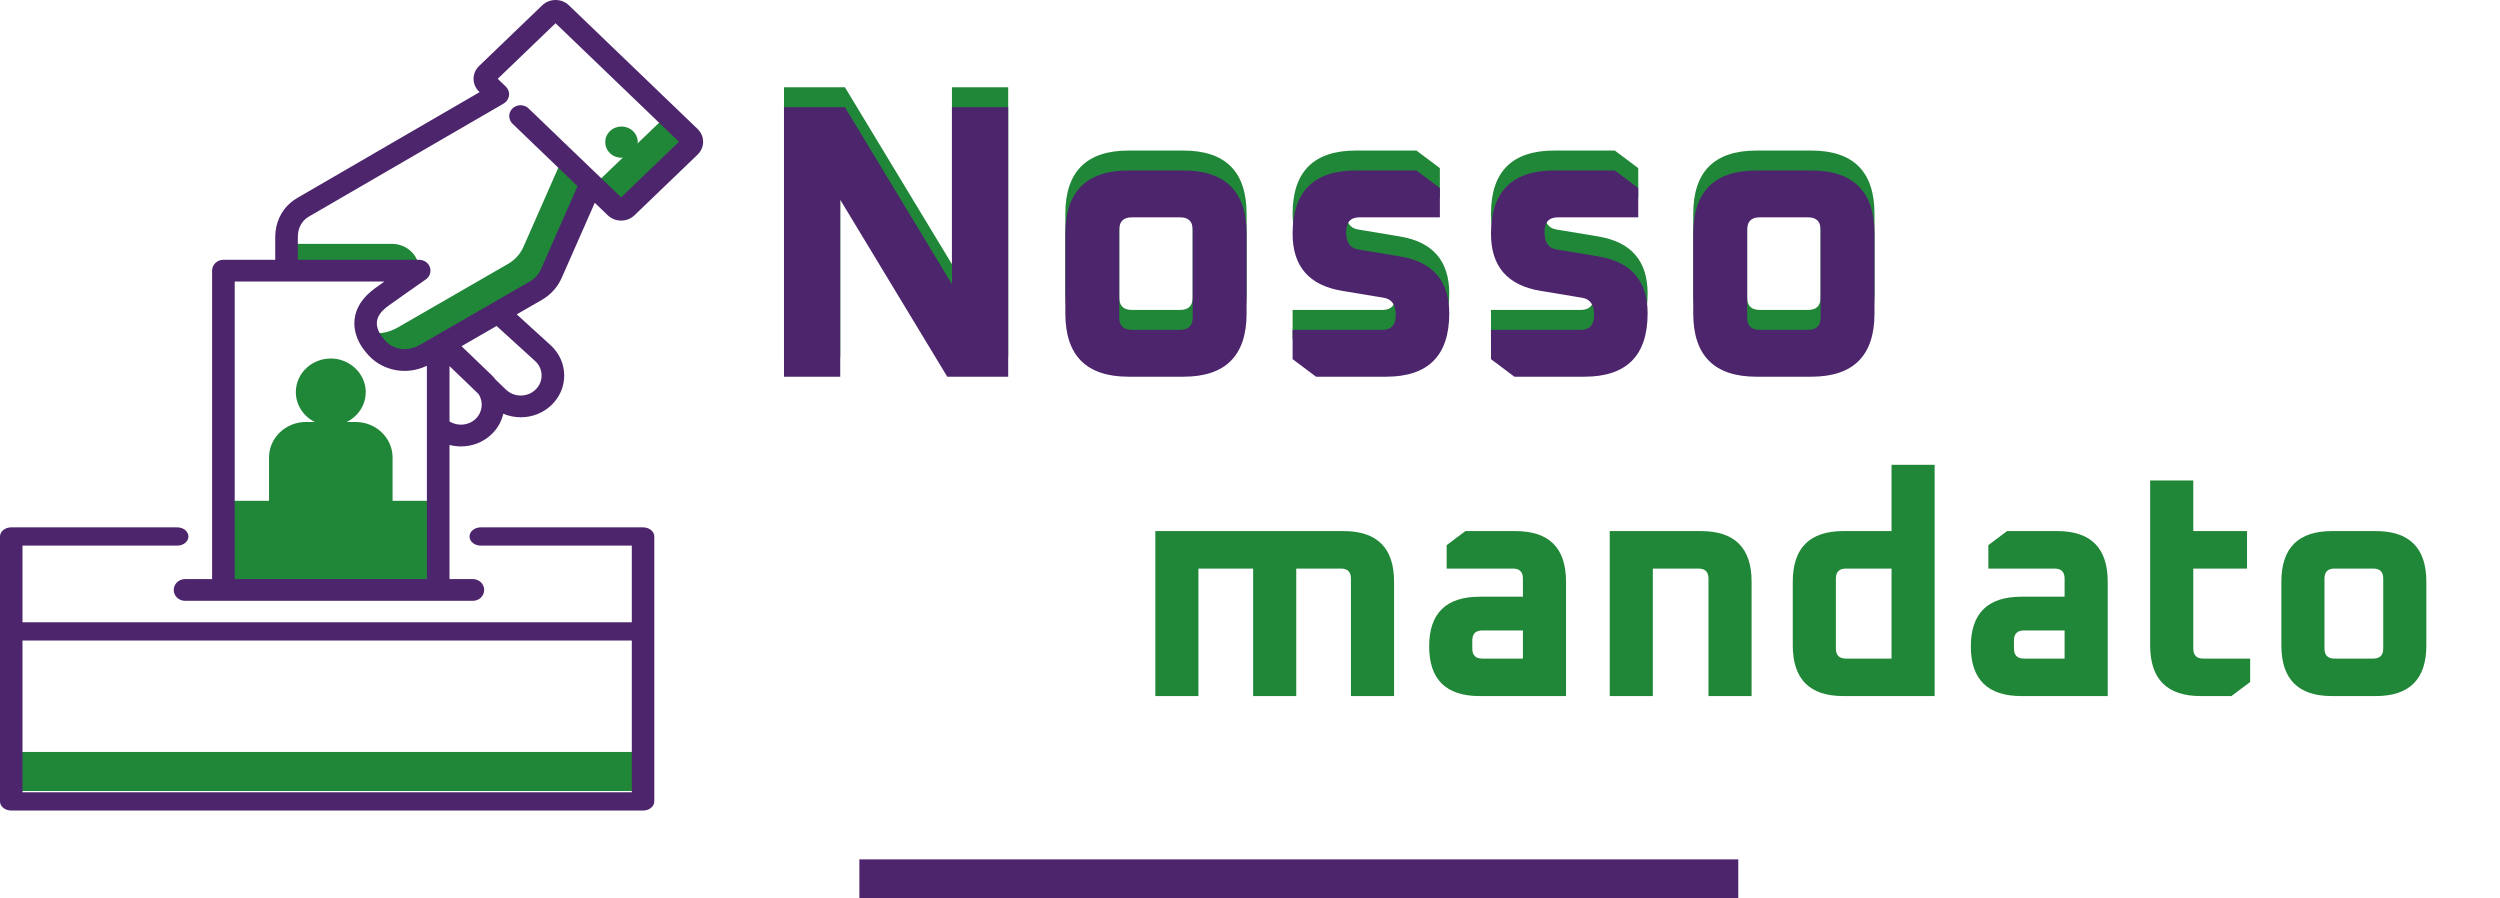 <svg width="256" height="92" viewBox="0 0 256 92" fill="none" xmlns="http://www.w3.org/2000/svg">
<line x1="88" y1="90" x2="178" y2="90" stroke="#4D256C" stroke-width="4"/>
<path d="M118.304 71.278V54.382H137.568C141.024 54.382 142.752 56.11 142.752 59.566V71.278H138.336V59.246C138.336 58.563 137.995 58.222 137.312 58.222H132.736V71.278H128.32V58.222H122.72V71.278H118.304ZM151.53 71.278C148.074 71.278 146.346 69.582 146.346 66.19C146.346 62.798 148.074 61.102 151.53 61.102H155.946V59.246C155.946 58.563 155.604 58.222 154.922 58.222H148.138V55.822L150.058 54.382H155.178C158.634 54.382 160.362 56.11 160.362 59.566V71.278H151.53ZM150.762 66.414C150.762 67.097 151.103 67.438 151.786 67.438H155.946V64.558H151.786C151.103 64.558 150.762 64.899 150.762 65.582V66.414ZM164.835 71.278V54.382H174.179C177.635 54.382 179.363 56.11 179.363 59.566V71.278H174.947V59.246C174.947 58.563 174.606 58.222 173.923 58.222H169.251V71.278H164.835ZM183.579 66.094V59.566C183.579 56.11 185.307 54.382 188.763 54.382H193.691V47.598H198.107V71.278H188.763C185.307 71.278 183.579 69.55 183.579 66.094ZM187.995 66.414C187.995 67.097 188.337 67.438 189.019 67.438H193.691V58.222H189.019C188.337 58.222 187.995 58.563 187.995 59.246V66.414ZM206.998 71.278C203.542 71.278 201.814 69.582 201.814 66.19C201.814 62.798 203.542 61.102 206.998 61.102H211.414V59.246C211.414 58.563 211.073 58.222 210.39 58.222H203.606V55.822L205.526 54.382H210.646C214.102 54.382 215.83 56.11 215.83 59.566V71.278H206.998ZM206.23 66.414C206.23 67.097 206.572 67.438 207.254 67.438H211.414V64.558H207.254C206.572 64.558 206.23 64.899 206.23 65.582V66.414ZM220.176 66.094V49.198H224.592V54.382H230.096V58.222H224.592V66.414C224.592 67.097 224.933 67.438 225.616 67.438H230.416V69.838L228.496 71.278H225.36C221.904 71.278 220.176 69.55 220.176 66.094ZM233.611 66.094V59.566C233.611 56.11 235.339 54.382 238.795 54.382H243.275C246.731 54.382 248.458 56.11 248.458 59.566V66.094C248.458 69.55 246.731 71.278 243.275 71.278H238.795C235.339 71.278 233.611 69.55 233.611 66.094ZM238.027 66.414C238.027 67.097 238.368 67.438 239.051 67.438H243.019C243.701 67.438 244.043 67.097 244.043 66.414V59.246C244.043 58.563 243.701 58.222 243.019 58.222H239.051C238.368 58.222 238.027 58.563 238.027 59.246V66.414Z" fill="#218738"/>
<path d="M80.28 36.536V8.936H86.52L97.48 27.056V8.936H103.24V36.536H97L86.04 18.416V36.536H80.28ZM109.091 30.056V21.896C109.091 17.576 111.251 15.416 115.571 15.416H121.171C125.491 15.416 127.651 17.576 127.651 21.896V30.056C127.651 34.376 125.491 36.536 121.171 36.536H115.571C111.251 36.536 109.091 34.376 109.091 30.056ZM114.611 30.456C114.611 31.309 115.038 31.736 115.891 31.736H120.851C121.705 31.736 122.131 31.309 122.131 30.456V21.496C122.131 20.642 121.705 20.216 120.851 20.216H115.891C115.038 20.216 114.611 20.642 114.611 21.496V30.456ZM132.363 34.736V31.736H141.563C142.47 31.736 142.923 31.229 142.923 30.216C142.923 29.176 142.523 28.589 141.723 28.456L137.403 27.736C134.043 27.176 132.363 25.229 132.363 21.896C132.363 17.576 134.523 15.416 138.843 15.416H145.043L147.443 17.216V20.216H139.203C138.296 20.216 137.843 20.722 137.843 21.736C137.843 22.776 138.243 23.362 139.043 23.496L143.363 24.216C146.723 24.776 148.403 26.722 148.403 30.056C148.403 34.376 146.243 36.536 141.923 36.536H134.763L132.363 34.736ZM152.676 34.736V31.736H161.876C162.782 31.736 163.236 31.229 163.236 30.216C163.236 29.176 162.836 28.589 162.036 28.456L157.716 27.736C154.356 27.176 152.676 25.229 152.676 21.896C152.676 17.576 154.836 15.416 159.156 15.416H165.356L167.756 17.216V20.216H159.516C158.609 20.216 158.156 20.722 158.156 21.736C158.156 22.776 158.556 23.362 159.356 23.496L163.676 24.216C167.036 24.776 168.716 26.722 168.716 30.056C168.716 34.376 166.556 36.536 162.236 36.536H155.076L152.676 34.736ZM173.388 30.056V21.896C173.388 17.576 175.548 15.416 179.868 15.416H185.468C189.788 15.416 191.948 17.576 191.948 21.896V30.056C191.948 34.376 189.788 36.536 185.468 36.536H179.868C175.548 36.536 173.388 34.376 173.388 30.056ZM178.908 30.456C178.908 31.309 179.335 31.736 180.188 31.736H185.148C186.001 31.736 186.428 31.309 186.428 30.456V21.496C186.428 20.642 186.001 20.216 185.148 20.216H180.188C179.335 20.216 178.908 20.642 178.908 21.496V30.456Z" fill="#218738"/>
<path d="M80.28 38.576V10.976H86.52L97.48 29.096V10.976H103.24V38.576H97L86.04 20.456V38.576H80.28ZM109.091 32.096V23.936C109.091 19.616 111.251 17.456 115.571 17.456H121.171C125.491 17.456 127.651 19.616 127.651 23.936V32.096C127.651 36.416 125.491 38.576 121.171 38.576H115.571C111.251 38.576 109.091 36.416 109.091 32.096ZM114.611 32.496C114.611 33.349 115.038 33.776 115.891 33.776H120.851C121.705 33.776 122.131 33.349 122.131 32.496V23.536C122.131 22.683 121.705 22.256 120.851 22.256H115.891C115.038 22.256 114.611 22.683 114.611 23.536V32.496ZM132.363 36.776V33.776H141.563C142.47 33.776 142.923 33.269 142.923 32.256C142.923 31.216 142.523 30.629 141.723 30.496L137.403 29.776C134.043 29.216 132.363 27.269 132.363 23.936C132.363 19.616 134.523 17.456 138.843 17.456H145.043L147.443 19.256V22.256H139.203C138.296 22.256 137.843 22.762 137.843 23.776C137.843 24.816 138.243 25.402 139.043 25.536L143.363 26.256C146.723 26.816 148.403 28.762 148.403 32.096C148.403 36.416 146.243 38.576 141.923 38.576H134.763L132.363 36.776ZM152.676 36.776V33.776H161.876C162.782 33.776 163.236 33.269 163.236 32.256C163.236 31.216 162.836 30.629 162.036 30.496L157.716 29.776C154.356 29.216 152.676 27.269 152.676 23.936C152.676 19.616 154.836 17.456 159.156 17.456H165.356L167.756 19.256V22.256H159.516C158.609 22.256 158.156 22.762 158.156 23.776C158.156 24.816 158.556 25.402 159.356 25.536L163.676 26.256C167.036 26.816 168.716 28.762 168.716 32.096C168.716 36.416 166.556 38.576 162.236 38.576H155.076L152.676 36.776ZM173.388 32.096V23.936C173.388 19.616 175.548 17.456 179.868 17.456H185.468C189.788 17.456 191.948 19.616 191.948 23.936V32.096C191.948 36.416 189.788 38.576 185.468 38.576H179.868C175.548 38.576 173.388 36.416 173.388 32.096ZM178.908 32.496C178.908 33.349 179.335 33.776 180.188 33.776H185.148C186.001 33.776 186.428 33.349 186.428 32.496V23.536C186.428 22.683 186.001 22.256 185.148 22.256H180.188C179.335 22.256 178.908 22.683 178.908 23.536V32.496Z" fill="#4D256C"/>
<path d="M22.876 51.283H44.87V60.411H22.876V51.283Z" fill="#218738"/>
<path d="M1 77H66V81H1V77Z" fill="#218738"/>
<path d="M42.924 27.646C42.924 26.17 41.679 24.973 40.142 24.973H29.341V27.714H36.179C36.209 27.691 42.892 27.668 42.924 27.646Z" fill="#218738"/>
<path d="M70.617 13.995L62.6 6.292L67.765 11.254C68.065 11.543 68.068 12.013 67.765 12.304L61.297 18.518C60.997 18.807 60.505 18.807 60.205 18.518L57.656 16.07L53.6 25.279C53.281 26.006 52.737 26.606 52.033 27.016L40.709 33.545C39.775 34.085 38.649 34.28 37.6 34.002C37.593 34 37.586 33.998 37.578 33.995C37.718 34.426 37.934 34.789 38.118 35.048L38.375 35.375C38.386 35.39 38.399 35.404 38.413 35.422C38.924 36.07 39.623 36.527 40.453 36.742C41.502 37.02 42.627 36.826 43.562 36.285L54.885 29.756C55.59 29.347 56.133 28.746 56.453 28.019L60.508 18.81L63.057 21.259C63.357 21.547 63.849 21.547 64.149 21.259L70.617 15.044C70.92 14.753 70.918 14.284 70.617 13.995Z" fill="#218738"/>
<path d="M62.463 13.422C61.812 14.047 61.812 15.061 62.463 15.686C63.113 16.311 64.168 16.311 64.819 15.686C65.469 15.061 65.469 14.048 64.819 13.423C64.168 12.798 63.113 12.798 62.463 13.422Z" fill="#218738"/>
<path d="M71.435 13.208L58.255 0.543C57.89 0.193 57.405 0 56.89 0C56.374 0 55.889 0.193 55.525 0.543L49.057 6.758C48.304 7.481 48.304 8.658 49.057 9.381L49.112 9.434L30.445 20.268C30.206 20.407 29.978 20.567 29.767 20.745C28.761 21.593 28.184 22.874 28.184 24.26V26.601H22.877C22.238 26.601 21.719 27.099 21.719 27.714V59.299H18.947C18.307 59.299 17.789 59.797 17.789 60.411C17.789 61.026 18.307 61.524 18.947 61.524H48.424C49.063 61.524 49.582 61.026 49.582 60.411C49.582 59.797 49.063 59.299 48.424 59.299H46.029V45.561C46.406 45.659 46.797 45.714 47.199 45.714C48.387 45.714 49.505 45.269 50.345 44.462C50.965 43.866 51.36 43.135 51.537 42.367C52.094 42.602 52.699 42.729 53.325 42.729C54.514 42.729 55.631 42.284 56.471 41.477C57.312 40.669 57.775 39.595 57.775 38.453C57.775 37.311 57.312 36.237 56.449 35.408L52.913 32.191L55.484 30.709C56.401 30.177 57.104 29.396 57.519 28.453L60.905 20.766L62.238 22.047C62.602 22.397 63.087 22.589 63.603 22.589C64.119 22.589 64.604 22.397 64.968 22.047L71.435 15.832C72.188 15.108 72.188 13.932 71.435 13.208ZM24.035 59.299V28.826H39.372C39.046 29.057 38.728 29.283 38.432 29.495C35.663 31.479 35.961 33.989 37.163 35.677C37.172 35.69 37.183 35.704 37.193 35.718L37.439 36.031C37.457 36.056 37.475 36.078 37.489 36.094C38.158 36.943 39.079 37.539 40.145 37.815C40.562 37.926 40.993 37.98 41.428 37.98C42.204 37.98 42.986 37.797 43.712 37.46V59.299H24.035V59.299ZM48.707 42.888C47.98 43.586 46.857 43.674 46.029 43.152V37.489L48.999 40.343C49.52 41.135 49.425 42.197 48.707 42.888ZM54.833 37.003C55.236 37.39 55.459 37.905 55.459 38.453C55.459 39.001 55.237 39.515 54.833 39.902C54.43 40.29 53.895 40.503 53.324 40.503C52.755 40.503 52.219 40.29 51.816 39.902L50.774 38.902C50.644 38.732 50.504 38.568 50.345 38.414L47.26 35.45L50.852 33.38L54.833 37.003ZM63.603 20.21L61.334 18.03C61.332 18.028 61.33 18.025 61.328 18.023L54.122 11.1C53.669 10.665 52.936 10.665 52.484 11.1C52.032 11.534 52.032 12.239 52.484 12.673L59.138 19.066L55.385 27.586C55.162 28.095 54.781 28.516 54.289 28.802L42.964 35.332C42.27 35.733 41.467 35.857 40.754 35.667C40.174 35.517 39.697 35.208 39.355 34.775C39.336 34.75 39.318 34.728 39.3 34.705L39.06 34.399C37.979 32.863 38.974 31.883 39.817 31.278C40.824 30.556 42.093 29.669 43.049 29.002L43.606 28.613C43.629 28.597 43.647 28.577 43.669 28.559C43.7 28.534 43.731 28.51 43.76 28.481C43.787 28.454 43.81 28.425 43.834 28.396C43.856 28.368 43.879 28.341 43.898 28.312C43.92 28.28 43.936 28.247 43.954 28.214C43.971 28.182 43.987 28.152 44.001 28.119C44.015 28.084 44.025 28.049 44.035 28.012C44.045 27.979 44.055 27.947 44.062 27.912C44.07 27.87 44.072 27.828 44.075 27.786C44.077 27.761 44.082 27.738 44.082 27.713C44.082 27.707 44.08 27.701 44.08 27.695C44.08 27.65 44.073 27.606 44.066 27.561C44.062 27.533 44.061 27.503 44.054 27.475C44.046 27.438 44.032 27.402 44.019 27.366C44.007 27.332 43.998 27.299 43.984 27.267C43.97 27.238 43.952 27.21 43.935 27.182C43.914 27.146 43.895 27.109 43.87 27.076C43.866 27.07 43.864 27.064 43.86 27.058C43.843 27.036 43.822 27.018 43.804 26.998C43.777 26.968 43.752 26.938 43.722 26.911C43.694 26.885 43.664 26.863 43.633 26.84C43.605 26.819 43.577 26.797 43.546 26.778C43.513 26.758 43.479 26.742 43.445 26.725C43.412 26.709 43.38 26.693 43.345 26.679C43.309 26.666 43.273 26.657 43.236 26.647C43.201 26.637 43.166 26.627 43.129 26.621C43.087 26.613 43.045 26.611 43.002 26.608C42.975 26.606 42.95 26.601 42.923 26.601H30.498V24.259C30.498 23.514 30.788 22.843 31.293 22.417C31.401 22.325 31.518 22.243 31.64 22.171L51.573 10.604C51.878 10.427 52.081 10.125 52.124 9.786C52.167 9.446 52.045 9.106 51.793 8.865L50.966 8.069L56.888 2.379L69.523 14.52L63.603 20.21Z" fill="#4D256C"/>
<path d="M65.848 54H49.231C48.595 54 48.079 54.419 48.079 54.936C48.079 55.453 48.595 55.872 49.231 55.872H64.697V63.72H2.304V55.872H18.144C18.78 55.872 19.296 55.453 19.296 54.936C19.296 54.419 18.78 54 18.144 54H1.152C0.516 54 0 54.419 0 54.936V64.656V82.064C0 82.581 0.516 83 1.152 83H65.848C66.484 83 67 82.581 67 82.064V64.656V54.936C67 54.419 66.484 54 65.848 54ZM64.697 81.128H2.304V65.592H64.697V81.128Z" fill="#4D256C"/>
<path d="M36.412 43.211H35.51C36.701 42.621 37.503 41.41 37.45 40.023C37.383 38.258 35.878 36.797 34.042 36.716C31.989 36.625 30.294 38.198 30.294 40.151C30.294 41.484 31.082 42.639 32.236 43.21H31.334C29.242 43.21 27.547 44.84 27.547 46.85V52.031C27.547 52.283 27.76 52.489 28.023 52.489H39.723C39.986 52.489 40.2 52.283 40.2 52.031V46.85C40.2 44.84 38.504 43.211 36.412 43.211Z" fill="#218738"/>
</svg>
